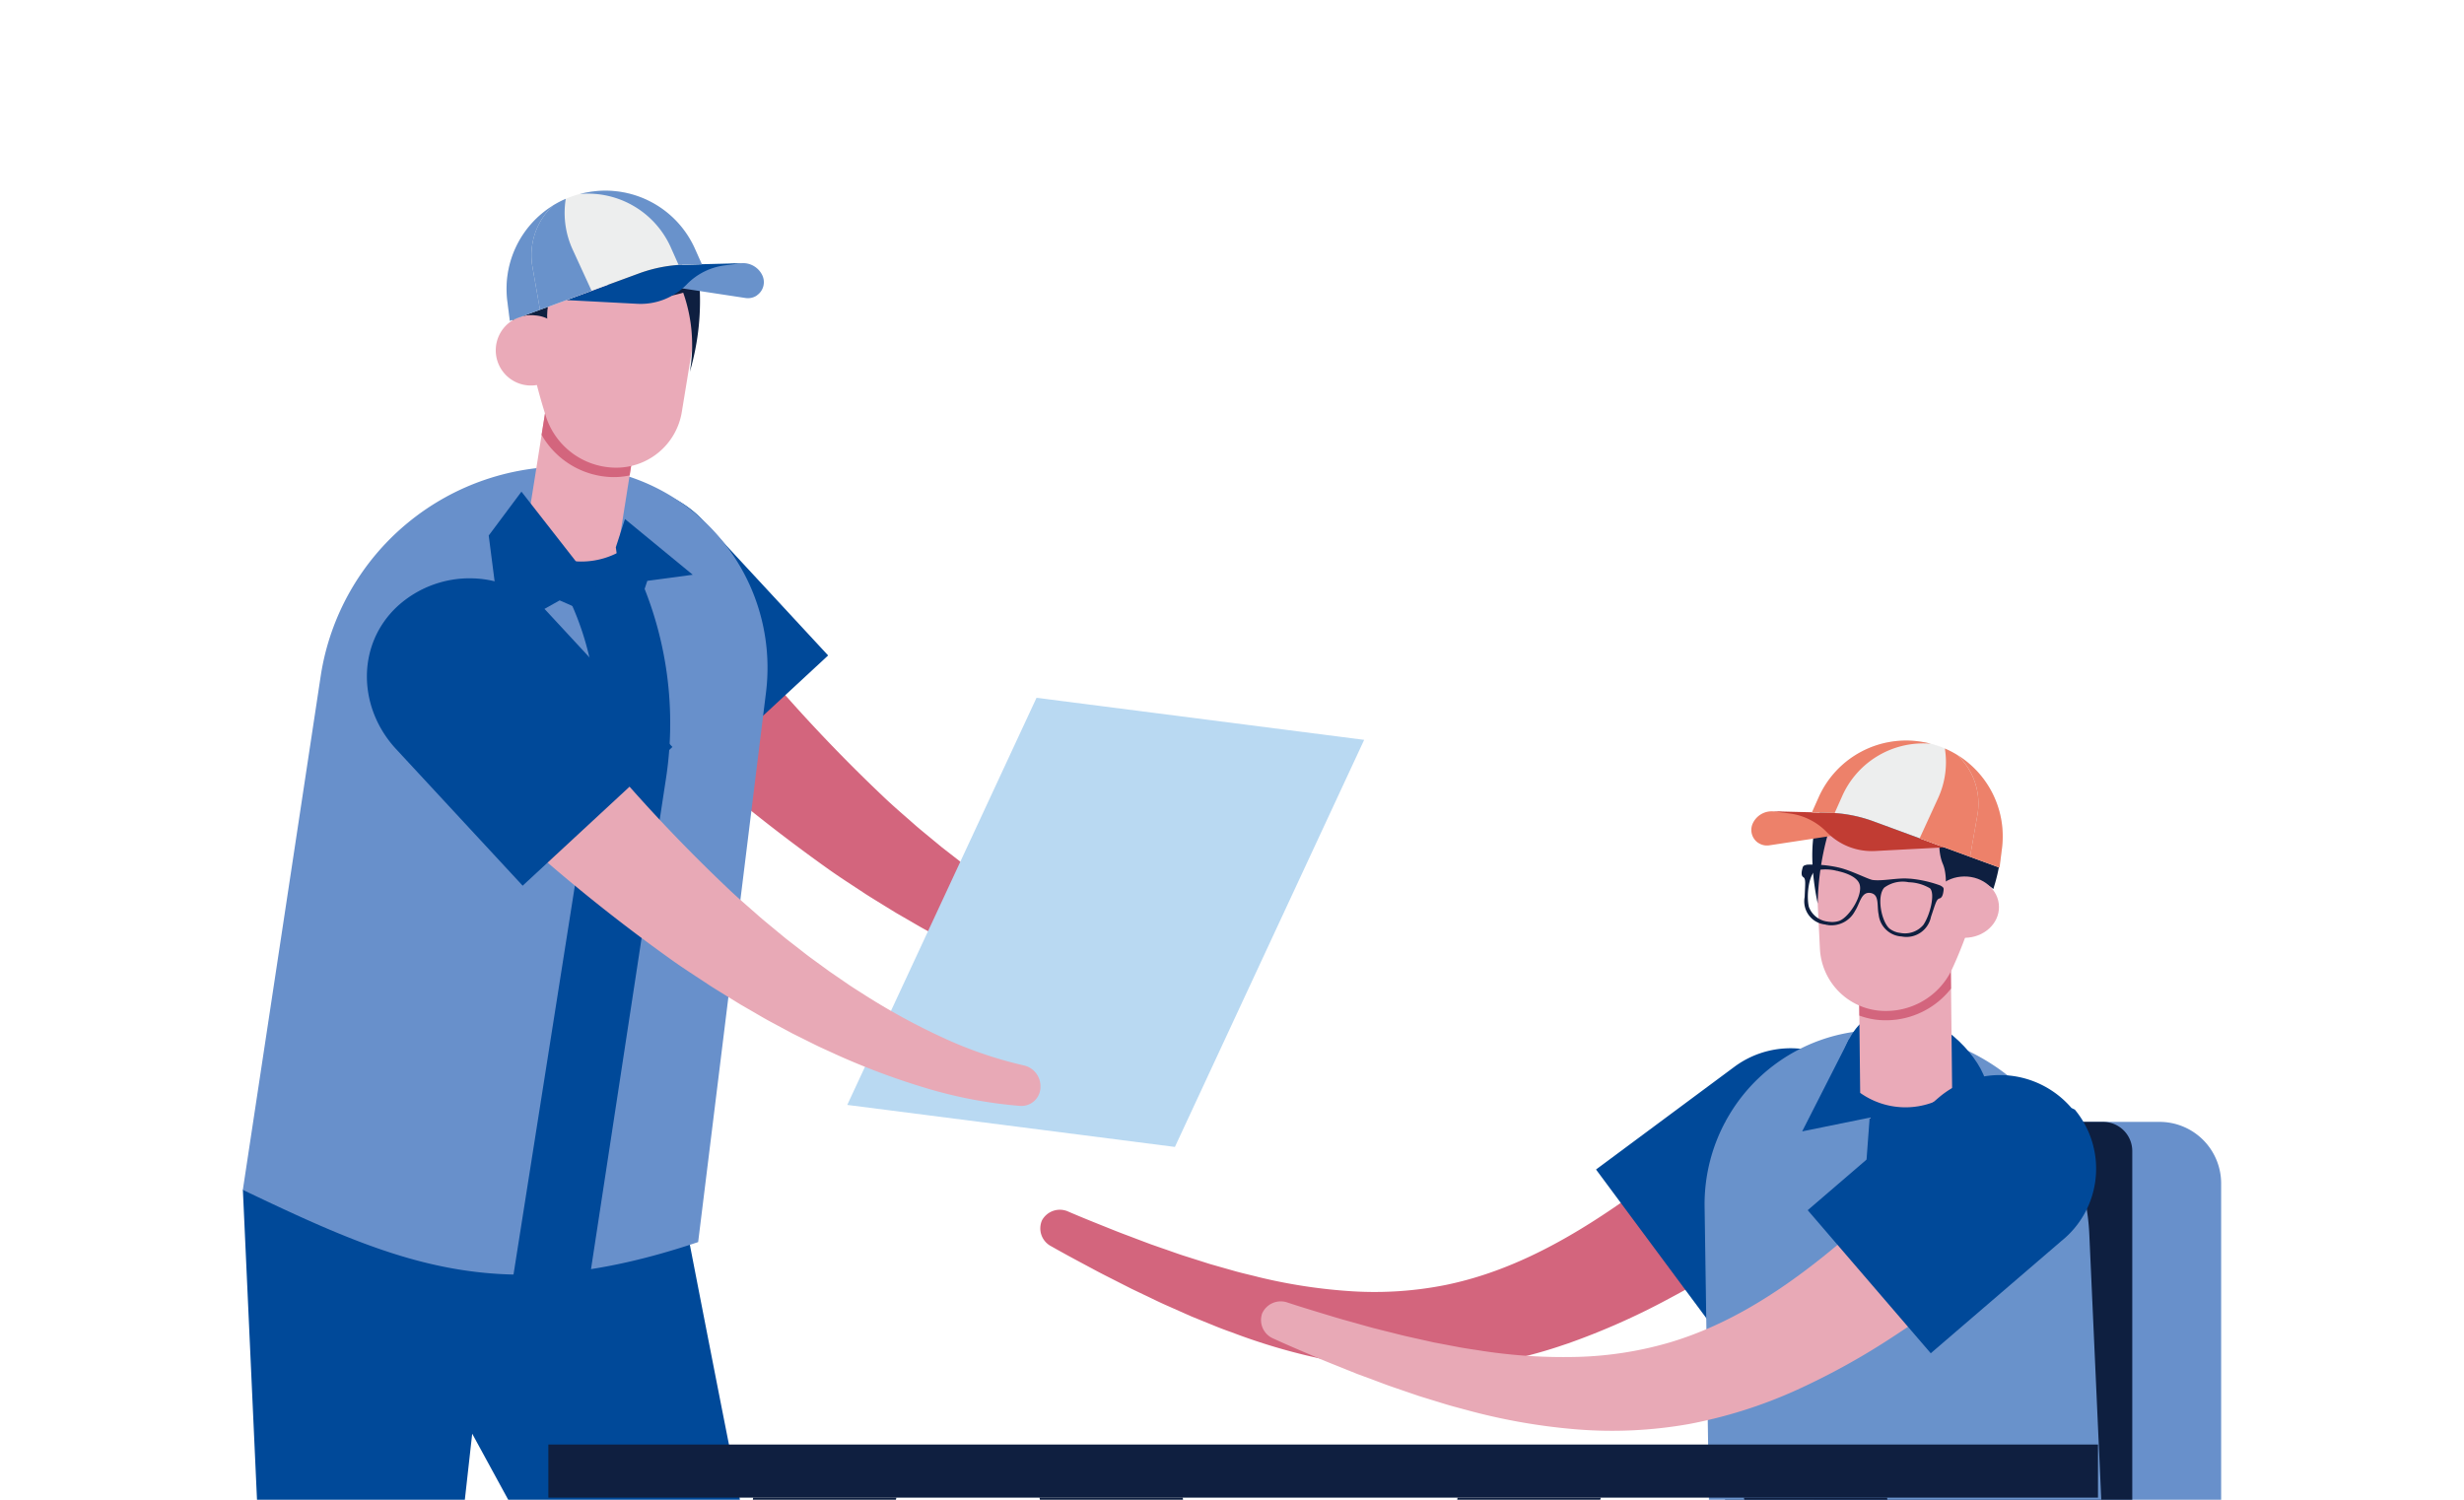 <svg xmlns="http://www.w3.org/2000/svg" xmlns:xlink="http://www.w3.org/1999/xlink" width="230" height="140" viewBox="0 0 230 140">
  <defs>
    <clipPath id="clip-path">
      <rect id="Rectangle_13531" data-name="Rectangle 13531" width="230" height="140" transform="translate(350 419)" fill="#fff"/>
    </clipPath>
  </defs>
  <g id="Group_21355" data-name="Group 21355" transform="translate(-350 -419)">
    <rect id="Rectangle_13504" data-name="Rectangle 13504" width="230" height="140" transform="translate(350 419)" fill="#fff"/>
    <g id="Mask_Group_143" data-name="Mask Group 143" clip-path="url(#clip-path)">
      <g id="Group_20400" data-name="Group 20400" transform="translate(357.607 210.527)">
        <g id="Group_20408" data-name="Group 20408" transform="translate(15.064 226.271)">
          <g id="Group_20402" data-name="Group 20402" transform="translate(26.113 27.643)">
            <g id="Group_20401" data-name="Group 20401" transform="translate(0.516 1.27)">
              <g id="Group_20400-2" data-name="Group 20400">
                <path id="Path_35156" data-name="Path 35156" d="M101.948,299.137a1.779,1.779,0,0,1-1.946,1.74,42.356,42.356,0,0,1-8.851-1.693,67.221,67.221,0,0,1-8.346-3.132c-.67-.314-1.356-.607-2.017-.94l-1.99-.992-1.959-1.05c-.657-.346-1.285-.731-1.93-1.1l-.963-.556-.945-.58c-.628-.39-1.263-.773-1.886-1.171-1.228-.817-2.484-1.609-3.681-2.471a160.665,160.665,0,0,1-26.29-23.534,6.5,6.5,0,0,1-.794-1.111,6.18,6.18,0,0,1-.5-1.224,6.424,6.424,0,0,1-.213-2.566,6.53,6.53,0,0,1,2.6-4.459h0a6.945,6.945,0,0,1,4.992-1.354,6.238,6.238,0,0,1,2.359.776,6.082,6.082,0,0,1,1.01.734,5.671,5.671,0,0,1,.867.945A150.041,150.041,0,0,0,72.75,280.558c.993.951,2.039,1.828,3.066,2.741.521.445,1.052.874,1.579,1.313l.793.655.81.63c.543.414,1.074.852,1.627,1.25l1.658,1.21,1.69,1.157c.562.391,1.145.739,1.719,1.113a61.789,61.789,0,0,0,7.176,3.9,38.181,38.181,0,0,0,7.62,2.6,1.992,1.992,0,0,1,1.461,2.018Z" transform="translate(-39.59 -252.9)" fill="#d3657d"/>
              </g>
            </g>
            <path id="Path_35157" data-name="Path 35157" d="M53.654,280.425,41.831,267.661c-3.576-3.861-3.715-9.751.145-13.327h0a9.975,9.975,0,0,1,13.835.378l11.822,12.764Z" transform="translate(-39.115 -251.731)" fill="#004999"/>
          </g>
          <path id="Path_35158" data-name="Path 35158" d="M52.7,416.671H72.758a3.092,3.092,0,0,0-.563-1.879,3.18,3.18,0,0,0-2.011-1.071,19.359,19.359,0,0,0-2.328-.135,12.333,12.333,0,0,1-5.442-1.576,18.421,18.421,0,0,0-2.612-1.426l-5.467.142a6.272,6.272,0,0,0-1.461,2.948A11.031,11.031,0,0,0,52.7,416.671Z" transform="translate(-11.84 -210.47)" fill="#0e1f40"/>
          <path id="Path_35159" data-name="Path 35159" d="M52.79,405.32l1.535,5.91,5.466-.143-.321-6.351Z" transform="translate(-11.83 -210.972)" fill="#eaaab8"/>
          <path id="Path_35160" data-name="Path 35160" d="M64.543,363.087a49.816,49.816,0,0,0-1.014-11.359c-2.66-12.876-7.445-37.676-7.445-37.679-.742-5.344-5.183-6.908-10.527-6.167-3.105.431-30.518,4.4-30.493,4.681l4.6,100.906,8.113-.278,8.694-77.865,13.338,24.456.01.029,5.647,53.868,7.793-.533Z" transform="translate(-15.064 -219.289)" fill="#004999"/>
          <path id="Path_35161" data-name="Path 35161" d="M19.012,416.672H39.069a3.087,3.087,0,0,0-.563-1.879,3.179,3.179,0,0,0-2.011-1.07,19.339,19.339,0,0,0-2.328-.135,12.318,12.318,0,0,1-5.442-1.576,18.534,18.534,0,0,0-2.612-1.426l-5.467.143a6.26,6.26,0,0,0-1.46,2.948A11.032,11.032,0,0,0,19.012,416.672Z" transform="translate(-14.728 -210.471)" fill="#0e1f40"/>
          <path id="Path_35162" data-name="Path 35162" d="M19.913,405.117l.653,6.1,5.466-.143.848-6.2Z" transform="translate(-14.648 -210.96)" fill="#eaaab8"/>
          <path id="Path_35163" data-name="Path 35163" d="M45.994,250.01h0a18.779,18.779,0,0,1,17.9,21.077l-6.333,51.3c-18.429,6.183-27.862,2.117-42.5-4.873l7.277-48.025A23.029,23.029,0,0,1,45.994,250.01Z" transform="translate(-15.064 -224.237)" fill="#6890cb"/>
          <path id="Path_35164" data-name="Path 35164" d="M67.026,307.878,97.61,311.8l17.666-38-30.584-3.926Z" transform="translate(-10.61 -222.533)" fill="#b9d9f2"/>
          <path id="Path_35165" data-name="Path 35165" d="M38.224,325.992l7.592-48.109a27.258,27.258,0,0,0-2.609-16.374l-3.276-6.524,6.113-3.069,3.277,6.524a34.066,34.066,0,0,1,3.26,20.46l-7.04,46.075Z" transform="translate(-13.079 -224.072)" fill="#004999"/>
          <path id="Path_35166" data-name="Path 35166" d="M50.031,245.366l-2.094,13.2a7.408,7.408,0,0,1-8.6-1.365L41.432,244Z" transform="translate(-12.983 -224.751)" fill="#eaaab8"/>
          <path id="Path_35167" data-name="Path 35167" d="M49.91,245.366l-.947,5.969a7.042,7.042,0,0,1-2,.136c-.219-.017-.438-.042-.654-.077a7.833,7.833,0,0,1-5.565-3.851L41.311,244Z" transform="translate(-12.862 -224.751)" fill="#d3657d"/>
          <path id="Path_35168" data-name="Path 35168" d="M55.208,238.851l-1.27,7.744a6.2,6.2,0,0,1-6.378,5.194h0a6.9,6.9,0,0,1-6.266-4.657,52.582,52.582,0,0,1-1.545-5.981,9.444,9.444,0,0,1,3.183-9.258,7.606,7.606,0,0,1,12.275,6.957Z" transform="translate(-12.966 -225.935)" fill="#eaaab8"/>
          <g id="Group_20403" data-name="Group 20403" transform="translate(24.724 0.501)">
            <path id="Path_35169" data-name="Path 35169" d="M52.883,235.023a14.659,14.659,0,0,1,.66,7.5,23.582,23.582,0,0,0,.87-8.579Z" transform="translate(-36.546 -226.114)" fill="#0e1f40"/>
            <path id="Path_35170" data-name="Path 35170" d="M39.689,241.575s-4.4-6.982.358-11.5c5.127-4.874,6.292-3.3,9.588-2.142,4.169,1.464,4.474,7.367,6.127,7.134.884-.124-4.586,2.353-7.609.494s-4.522-1.76-5.977.085c-1.544,1.958.094,5.842.094,5.842l-.991.281S40.366,238.953,39.689,241.575Z" transform="translate(-37.836 -226.732)" fill="#0e1f40"/>
          </g>
          <path id="Path_35171" data-name="Path 35171" d="M43.367,240.287A3.284,3.284,0,1,1,40.491,237,3.1,3.1,0,0,1,43.367,240.287Z" transform="translate(-13.194 -225.353)" fill="#eaaab8"/>
          <g id="Group_20404" data-name="Group 20404" transform="translate(22.944 28.099)">
            <path id="Path_35172" data-name="Path 35172" d="M49.082,264.735l-1.018-7.391.856-2.638,6.324,5.2-4.239.569L49.422,265.2l-6.6-2.9-5.45,3.051L36.2,256.245l3.055-4.094Z" transform="translate(-36.196 -252.151)" fill="#004999"/>
          </g>
          <g id="Group_20407" data-name="Group 20407" transform="translate(11.578 36.187)">
            <g id="Group_20406" data-name="Group 20406" transform="translate(0.516 1.27)">
              <g id="Group_20405" data-name="Group 20405">
                <path id="Path_35173" data-name="Path 35173" d="M88.56,307.007a1.777,1.777,0,0,1-1.945,1.74,42.364,42.364,0,0,1-8.851-1.693,67.2,67.2,0,0,1-8.346-3.132c-.671-.314-1.357-.608-2.017-.94l-1.991-.992-1.958-1.05c-.657-.346-1.287-.731-1.931-1.1l-.963-.556-.945-.581c-.628-.39-1.263-.773-1.886-1.17-1.227-.818-2.484-1.609-3.68-2.472a160.56,160.56,0,0,1-26.29-23.533,6.452,6.452,0,0,1-.794-1.112,6.021,6.021,0,0,1-.5-1.223,6.45,6.45,0,0,1-.214-2.567,6.536,6.536,0,0,1,2.6-4.459h0a6.943,6.943,0,0,1,4.992-1.353,6.209,6.209,0,0,1,2.358.776,5.97,5.97,0,0,1,1.011.734,5.766,5.766,0,0,1,.867.945,149.886,149.886,0,0,0,21.283,25.153c.993.952,2.038,1.829,3.065,2.743.521.444,1.052.874,1.579,1.313l.794.655.809.629c.543.415,1.075.852,1.629,1.251l1.657,1.208,1.69,1.159c.563.39,1.147.739,1.72,1.112a61.622,61.622,0,0,0,7.174,3.9,38.273,38.273,0,0,0,7.62,2.6,1.989,1.989,0,0,1,1.461,2.018Z" transform="translate(-26.203 -260.77)" fill="#e8a9b6"/>
              </g>
            </g>
            <path id="Path_35174" data-name="Path 35174" d="M40.266,288.294,28.443,275.531c-3.575-3.861-3.715-9.752.145-13.327h0a9.977,9.977,0,0,1,13.836.377l11.822,12.764Z" transform="translate(-25.728 -259.6)" fill="#004999"/>
          </g>
          <g id="Flat" transform="translate(24.613)">
            <path id="Path_35175" data-name="Path 35175" d="M60.007,235.52a1.491,1.491,0,0,1-1.056.237l-8.483-1.29,1.5-1.461,6.6-.5a1.993,1.993,0,0,1,1.943,1.122h0a1.492,1.492,0,0,1-.512,1.888Z" transform="translate(-36.642 -225.736)" fill="#6992cb"/>
            <path id="Path_35176" data-name="Path 35176" d="M42.88,235.951l1.276.066,5.338.28a6,6,0,0,0,4.623-1.813,6,6,0,0,1,3.545-1.773l1.565-.2-3.7.092h0l-1.569.038a13.44,13.44,0,0,0-4.3.82Z" transform="translate(-37.293 -225.736)" fill="#004999"/>
            <path id="Path_35177" data-name="Path 35177" d="M38.041,238.425l12.057-4.43a13.411,13.411,0,0,1,4.3-.819l1.569-.039-.641-1.438a9.15,9.15,0,0,0-9.952-5.289l-.08.014a9.149,9.149,0,0,0-2.937,1.061h0a9.15,9.15,0,0,0-4.546,9.11Z" transform="translate(-37.734 -226.271)" fill="#edeeee"/>
            <path id="Path_35178" data-name="Path 35178" d="M44.034,226.583a8.474,8.474,0,0,1,8.495,4.992l.725,1.63c.2-.014.4-.024.6-.029l1.569-.038-.641-1.436a9.15,9.15,0,0,0-9.953-5.29l-.078.014c-.242.042-.482.094-.718.157Z" transform="translate(-37.194 -226.271)" fill="#6992cb"/>
            <path id="Path_35179" data-name="Path 35179" d="M39.971,233.341l.7,3.988,4.817-1.769-1.768-3.852a8.212,8.212,0,0,1-.644-4.736,8.891,8.891,0,0,0-.911.454c-.089.051-.178.1-.265.157h0A6.341,6.341,0,0,0,39.971,233.341Z" transform="translate(-37.55 -226.21)" fill="#6992cb"/>
            <path id="Path_35180" data-name="Path 35180" d="M40.154,233.293a6.341,6.341,0,0,1,1.935-5.758,9.148,9.148,0,0,0-4.281,8.953l.233,1.828,2.817-1.036Z" transform="translate(-37.734 -226.162)" fill="#6992cb"/>
          </g>
        </g>
        <g id="Group_20409" data-name="Group 20409" transform="translate(51.357 348.276)">
          <path id="Path_35181" data-name="Path 35181" d="M102.363,422.84h5.9l-11.339-84.2H83.552Z" transform="translate(-45.486 -338.643)" fill="#0f1f40"/>
          <path id="Path_35182" data-name="Path 35182" d="M54.39,422.84h-5.9l11.339-84.2H73.2Z" transform="translate(-48.491 -338.643)" fill="#0f1f40"/>
        </g>
        <g id="Group_20411" data-name="Group 20411" transform="translate(89.487 306.326)">
          <path id="Path_35183" data-name="Path 35183" d="M83.786,315.928a1.9,1.9,0,0,1,2.459-.8c1.171.506,2.372.987,3.534,1.452l.851.341c.471.187.943.364,1.417.541l.789.3,1.1.414,1.11.388c.265.089.529.182.793.276.466.165.948.336,1.426.482l2.224.707,2.235.634c.472.136.958.252,1.426.365.27.065.541.13.807.2a50.21,50.21,0,0,0,8.906,1.343,33.884,33.884,0,0,0,8.611-.6c5.008-1.03,10-3.332,15.716-7.236,2.233-1.524,4.625-3.318,7.312-5.485,2.144-1.743,4.411-3.662,7.136-6.041a6.914,6.914,0,0,1,5.087-1.656,5.791,5.791,0,0,1,4.02,2.109,5.687,5.687,0,0,1,1.176,4.372,6.96,6.96,0,0,1-2.867,4.66c-3.1,2.156-5.685,3.9-8.136,5.475-3.207,2.049-5.946,3.664-8.622,5.086a66.355,66.355,0,0,1-9.414,4.176c-.3.1-.6.2-.895.3a43.53,43.53,0,0,1-9.412,1.988,41.063,41.063,0,0,1-10.463-.42,56.592,56.592,0,0,1-9.786-2.593c-.269-.1-.541-.2-.811-.3-.5-.18-1.016-.368-1.515-.571l-2.288-.932-2.241-.995c-.488-.212-.972-.445-1.44-.671-.257-.125-.515-.249-.774-.37l-1.1-.527-1.085-.55-.761-.387c-.469-.237-.938-.474-1.4-.72l-.793-.424c-1.14-.609-2.319-1.239-3.458-1.888A1.876,1.876,0,0,1,83.786,315.928Z" transform="translate(-83.61 -299.876)" fill="#d3657d"/>
          <g id="Group_20410" data-name="Group 20410" transform="translate(51.883)">
            <path id="Path_35184" data-name="Path 35184" d="M141.895,325.47l12.914-9.584a8.645,8.645,0,0,0,2.138-12.132l-.314-.189a8.807,8.807,0,0,0-12.321-1.825L131.4,311.324Z" transform="translate(-131.397 -300.005)" fill="#004999"/>
          </g>
        </g>
        <g id="Group_20413" data-name="Group 20413" transform="translate(135.731 313.201)">
          <path id="Path_35185" data-name="Path 35185" d="M132.943,360.258H168.02v13.478H132.943a6.739,6.739,0,0,1,0-13.478Z" transform="translate(-126.204 -301.715)" fill="#6890cb"/>
          <path id="Path_35186" data-name="Path 35186" d="M164.189,360.258h23.328V365.1a8.64,8.64,0,0,1-8.64,8.64H164.189a6.739,6.739,0,0,1,0-13.478Z" transform="translate(-123.525 -301.715)" fill="#6890cb"/>
          <path id="Path_35187" data-name="Path 35187" d="M182.4,306.337a5.745,5.745,0,0,1,5.746,5.746v52.8H150.13V306.337Z" transform="translate(-124.153 -306.337)" fill="#6890cb"/>
          <rect id="Rectangle_13526" data-name="Rectangle 13526" width="4.608" height="42.52" transform="translate(37.439 114.541) rotate(180)" fill="#0e1f40"/>
          <g id="Group_20412" data-name="Group 20412" transform="translate(15.957 101.649)">
            <rect id="Rectangle_13527" data-name="Rectangle 13527" width="4.608" height="21.461" transform="translate(38.356 10.73) rotate(120)" fill="#0e1f40"/>
            <rect id="Rectangle_13528" data-name="Rectangle 13528" width="4.608" height="21.461" transform="translate(18.585 0) rotate(60)" fill="#0e1f40"/>
          </g>
          <circle id="Ellipse_801" data-name="Ellipse 801" cx="4.723" cy="4.723" r="4.723" transform="translate(30.412 109.818)" fill="#0e1f40"/>
          <circle id="Ellipse_802" data-name="Ellipse 802" cx="4.723" cy="4.723" r="4.723" transform="translate(12.098 109.818)" fill="#0e1f40"/>
          <circle id="Ellipse_803" data-name="Ellipse 803" cx="4.723" cy="4.723" r="4.723" transform="translate(48.726 109.818)" fill="#0e1f40"/>
          <path id="Rectangle_13529" data-name="Rectangle 13529" d="M0,0H38.015a0,0,0,0,1,0,0V58.544a0,0,0,0,1,0,0H2.723A2.723,2.723,0,0,1,0,55.82V0A0,0,0,0,1,0,0Z" transform="translate(55.697 58.544) rotate(180)" fill="#0e1f40"/>
        </g>
        <path id="Path_35188" data-name="Path 35188" d="M116.515,416.608,99.153,416.6a2.679,2.679,0,0,1,.489-1.628,2.751,2.751,0,0,1,1.742-.925,16.839,16.839,0,0,1,2.015-.116,10.651,10.651,0,0,0,4.71-1.362,15.822,15.822,0,0,1,2.263-1.233l4.733.126a5.429,5.429,0,0,1,1.263,2.553A9.556,9.556,0,0,1,116.515,416.608Z" transform="translate(7.208 15.864)" fill="#0e1f40"/>
        <path id="Path_35189" data-name="Path 35189" d="M160.451,355.415a8.456,8.456,0,0,0-10.5-5.712l-.01,0-34.609,8.249c-.127.025-.252.059-.377.09l-.226.054h0a6.459,6.459,0,0,0-4.592,5.548v.011c-.02.2-.028.4-.029.607v.049h0l-1.652,53.168,6.057-.03,7.637-47.385,29.917-3.805a8.442,8.442,0,0,0,2.668-.339h.01A8.456,8.456,0,0,0,160.451,355.415Z" transform="translate(8.005 10.551)" fill="#004999"/>
        <path id="Path_35190" data-name="Path 35190" d="M134.171,416.6l-17.361,0a2.676,2.676,0,0,1,.487-1.628,2.75,2.75,0,0,1,1.74-.926,16.84,16.84,0,0,1,2.015-.117,10.654,10.654,0,0,0,4.71-1.365,15.929,15.929,0,0,1,2.262-1.234l4.732.124a5.417,5.417,0,0,1,1.265,2.551A9.558,9.558,0,0,1,134.171,416.6Z" transform="translate(8.722 15.864)" fill="#0e1f40"/>
        <path id="Path_35191" data-name="Path 35191" d="M132.448,417.043h-6.007l2.948-53.643v-.049c.007-.2.021-.407.045-.606v-.011a6.469,6.469,0,0,1,4.3-5.312l.071-.02c.164-.054.33-.1.5-.142L168.55,347.5l.01,0a8.456,8.456,0,0,1,9.434,13.172c-1.971,2.55-5.091,3.269-8.107,3.757-1.384.224-2.768.455-4.151.682l-6.068,1-6.725,1.1-6.121,1-4.257.7a7.816,7.816,0,0,0-1.215.2Z" transform="translate(9.548 10.352)" fill="#004999"/>
        <path id="Path_35192" data-name="Path 35192" d="M158.12,298.483h0a16.256,16.256,0,0,0-17.386,16.456l.6,40.522c10.022,7.911,27.951,9.89,37.2,3.955l-1.891-41.952A19.935,19.935,0,0,0,158.12,298.483Z" transform="translate(10.773 6.187)" fill="#6992cb"/>
        <g id="Group_20414" data-name="Group 20414" transform="translate(43.579 343.319)">
          <rect id="Rectangle_13530" data-name="Rectangle 13530" width="144.649" height="4.957" transform="translate(0 0)" fill="#0f1f40"/>
          <path id="Path_35193" data-name="Path 35193" d="M162.921,422.832h5.9l-11.339-84.189H144.11Z" transform="translate(-32.517 -333.686)" fill="#0f1f40"/>
          <path id="Path_35194" data-name="Path 35194" d="M114.948,422.832h-5.9l11.339-84.189h13.371Z" transform="translate(-35.522 -333.686)" fill="#0f1f40"/>
        </g>
        <path id="Path_35195" data-name="Path 35195" d="M165.26,306.263c4.254-3.165-7.9-14.715-12.047-6.825S165.26,306.263,165.26,306.263Z" transform="translate(11.784 6.04)" fill="#004999"/>
        <g id="Group_20416" data-name="Group 20416" transform="translate(160.619 305.478)">
          <g id="Group_20415" data-name="Group 20415">
            <path id="Path_35196" data-name="Path 35196" d="M165.552,306.049l-10.529,5.9.4-5.4-6.3,1.284,4.378-8.608a16.97,16.97,0,0,1,1.852.342l.328.4,6.506-.744.635,4.143A21.735,21.735,0,0,1,165.552,306.049Z" transform="translate(-149.127 -299.224)" fill="#004999"/>
          </g>
        </g>
        <g id="Group_20417" data-name="Group 20417" transform="translate(161.888 281.635)">
          <path id="Path_35197" data-name="Path 35197" d="M153.978,291.715l.144,13.175a7.306,7.306,0,0,0,8.586-.093l-.144-13.176Z" transform="translate(-149.98 -276.033)" fill="#eaaab8"/>
          <path id="Path_35198" data-name="Path 35198" d="M153.978,291.715l.066,5.959a6.973,6.973,0,0,0,1.926.42c.217.014.433.021.649.018a7.723,7.723,0,0,0,5.982-2.956l-.038-3.536Z" transform="translate(-149.98 -276.033)" fill="#d3657d"/>
          <path id="Path_35199" data-name="Path 35199" d="M150.3,284.929l.269,5.5.11,2.228a6.115,6.115,0,0,0,5.664,5.8,6.878,6.878,0,0,0,2.94-.43c.213-.082.421-.174.623-.274.126-.062.25-.127.371-.2a6.717,6.717,0,0,0,2.726-2.962c.5-1.072.976-2.252,1.427-3.5.259-.712.511-1.445.756-2.191a9.3,9.3,0,0,0-2.082-9.424,7.5,7.5,0,0,0-12.8,5.443Z" transform="translate(-150.296 -277.264)" fill="#eaaab8"/>
        </g>
        <g id="Group_20418" data-name="Group 20418" transform="translate(161.561 277.97)">
          <path id="Path_35200" data-name="Path 35200" d="M166.846,287.382c2.146-6.725-1.3-7.876-1.3-7.876.7-2.152-1.255-3.618-4.043-4.974-1-.486-3.4-1.382-7.285.494-1.048.506-4.765,3.845-3.4,5.534,1.24,1.533,3.452,1.971,5.3,2.191.611.074,1.226.123,1.839.17a4.939,4.939,0,0,0,4.6-2.382c-.724.719-1.046,3.043-.422,4.5s.024,4.069.024,4.069l.225-.035C163.824,286.921,165.412,286.159,166.846,287.382Z" transform="translate(-149.949 -273.888)" fill="#0e1f40"/>
          <path id="Path_35201" data-name="Path 35201" d="M151.539,281.375a25.477,25.477,0,0,0-1.037,6.789s-1.075-4.506-.1-7.663Z" transform="translate(-149.994 -273.321)" fill="#0e1f40"/>
        </g>
        <ellipse id="Ellipse_804" data-name="Ellipse 804" cx="3.217" cy="2.863" rx="3.217" ry="2.863" transform="translate(172.521 290.327) rotate(-0.628)" fill="#eaaab8"/>
        <g id="Group_20419" data-name="Group 20419" transform="translate(110.09 308.829)">
          <path id="Path_35202" data-name="Path 35202" d="M105.083,323.429c1.211.4,2.449.775,3.648,1.137l.877.265c.487.146.977.281,1.467.416.268.075.536.149.8.225l1.133.316,1.139.288q.406.1.809.2c.48.124.976.251,1.468.356l2.277.509,2.282.434c.484.094.978.168,1.456.24.274.04.547.081.818.126a50.187,50.187,0,0,0,8.99.556,33.928,33.928,0,0,0,8.525-1.352c4.9-1.468,9.671-4.2,15.019-8.589,2.091-1.713,4.316-3.711,6.8-6.105,1.979-1.922,4.069-4.032,6.578-6.646a6.914,6.914,0,0,1,4.922-2.1,5.788,5.788,0,0,1,4.19,1.749,5.677,5.677,0,0,1,1.555,4.251,6.959,6.959,0,0,1-2.446,4.9c-2.91,2.429-5.332,4.389-7.624,6.168-3.015,2.321-5.6,4.171-8.142,5.823a66.323,66.323,0,0,1-9.012,4.987,44.075,44.075,0,0,1-10.066,3.185,41.128,41.128,0,0,1-10.459.5,56.581,56.581,0,0,1-9.977-1.723c-.276-.076-.553-.15-.829-.224-.516-.137-1.048-.278-1.563-.438l-2.36-.726-2.319-.794-.035-.012c-.493-.165-.984-.351-1.458-.531-.267-.1-.535-.2-.8-.3L111.6,330.1l-1.128-.453c-.264-.108-.528-.213-.791-.319-.489-.194-.976-.39-1.46-.594l-.824-.352c-1.19-.507-2.421-1.031-3.613-1.579a1.876,1.876,0,0,1-1.082-2.353A1.9,1.9,0,0,1,105.083,323.429Z" transform="translate(-102.587 -302.191)" fill="#e8a9b6"/>
          <path id="Path_35203" data-name="Path 35203" d="M161.085,328.281,173.279,317.8a8.645,8.645,0,0,0,1.262-12.255l-.326-.166a8.807,8.807,0,0,0-12.421-.937L149.6,314.925Z" transform="translate(-98.557 -302.311)" fill="#004999"/>
        </g>
        <path id="Path_35204" data-name="Path 35204" d="M158.229,290.91c.061.008.124.013.189.017a2.331,2.331,0,0,0,2.732-1.831c.417-1.218.5-1.65.8-1.721.22-.052.315-.325.362-.651s.041-.363-.279-.553a11.107,11.107,0,0,0-2.858-.643l-.058.337a4.105,4.105,0,0,1,1.942.566c.5.507.009,2.495-.624,3.418a2.254,2.254,0,0,1-2.152.745Zm-2.516-5.257c-.388-.051-1.886-.825-2.992-1.116-.078-.021-.16-.041-.243-.06l-.059.338c.907.193,1.815.581,2.05,1.192.385,1-.929,3.1-1.873,3.459a2.061,2.061,0,0,1-1.011.08l-.055.317a2.484,2.484,0,0,0,2.525-1.308c.478-.73.579-1.825,1.445-1.689s.582,1.181.767,2.016a2.29,2.29,0,0,0,1.962,2.028l.054-.316a2.015,2.015,0,0,1-.989-.392c-.759-.63-1.239-3-.509-3.831a2.9,2.9,0,0,1,2.332-.5l.058-.337c-.069-.007-.139-.012-.206-.015C157.939,285.458,156.629,285.771,155.714,285.653Zm-3.235-1.176a11.34,11.34,0,0,0-2.885-.254c-.371.082-.388.116-.465.439s-.084.608.1.723c.258.157.179.592.13,1.866a2.17,2.17,0,0,0,1.911,2.557c.087.024.173.04.257.055l.055-.317a2.135,2.135,0,0,1-1.824-1.368c-.262-1.063,0-3.086.655-3.413a4.143,4.143,0,0,1,2,.05Z" transform="translate(11.488 4.966)" fill="#0f1f40" fill-rule="evenodd"/>
        <g id="Flat-2" data-name="Flat" transform="translate(155.869 277.597)">
          <path id="Path_35205" data-name="Path 35205" d="M145.4,282.578a1.454,1.454,0,0,0,1.033.231l8.285-1.259-1.469-1.428-6.451-.483a1.946,1.946,0,0,0-1.9,1.1h0a1.458,1.458,0,0,0,.5,1.844Z" transform="translate(-144.752 -273.022)" fill="#ed816a"/>
          <path id="Path_35206" data-name="Path 35206" d="M162.6,283l-1.246.065-5.214.274a5.861,5.861,0,0,1-4.516-1.772,5.874,5.874,0,0,0-3.462-1.732l-1.53-.2,3.618.089h0l1.532.037a13.126,13.126,0,0,1,4.2.8Z" transform="translate(-144.59 -273.022)" fill="#c13c33"/>
          <path id="Path_35207" data-name="Path 35207" d="M167.472,285.416,155.7,281.089a13.127,13.127,0,0,0-4.2-.8l-1.532-.038.624-1.4a8.937,8.937,0,0,1,9.722-5.166l.077.013a8.923,8.923,0,0,1,2.87,1.037h0a8.937,8.937,0,0,1,4.441,8.9Z" transform="translate(-144.305 -273.544)" fill="#edeeee"/>
          <path id="Path_35208" data-name="Path 35208" d="M161.091,273.849a8.275,8.275,0,0,0-8.3,4.877l-.709,1.591c-.194-.014-.39-.023-.586-.028l-1.532-.037.624-1.4a8.937,8.937,0,0,1,9.722-5.166l.077.013q.355.063.7.154Z" transform="translate(-144.305 -273.544)" fill="#ed816a"/>
          <path id="Path_35209" data-name="Path 35209" d="M164.615,280.45l-.688,3.9-4.706-1.728,1.726-3.762a8.021,8.021,0,0,0,.629-4.626,8.71,8.71,0,0,1,.89.444c.087.05.174.1.258.153h0A6.2,6.2,0,0,1,164.615,280.45Z" transform="translate(-143.511 -273.486)" fill="#ed816a"/>
          <path id="Path_35210" data-name="Path 35210" d="M164.338,280.4a6.2,6.2,0,0,0-1.89-5.624,8.938,8.938,0,0,1,4.182,8.746l-.228,1.786L163.65,284.3Z" transform="translate(-143.235 -273.439)" fill="#ed816a"/>
        </g>
      </g>
    </g>
  </g>
</svg>
